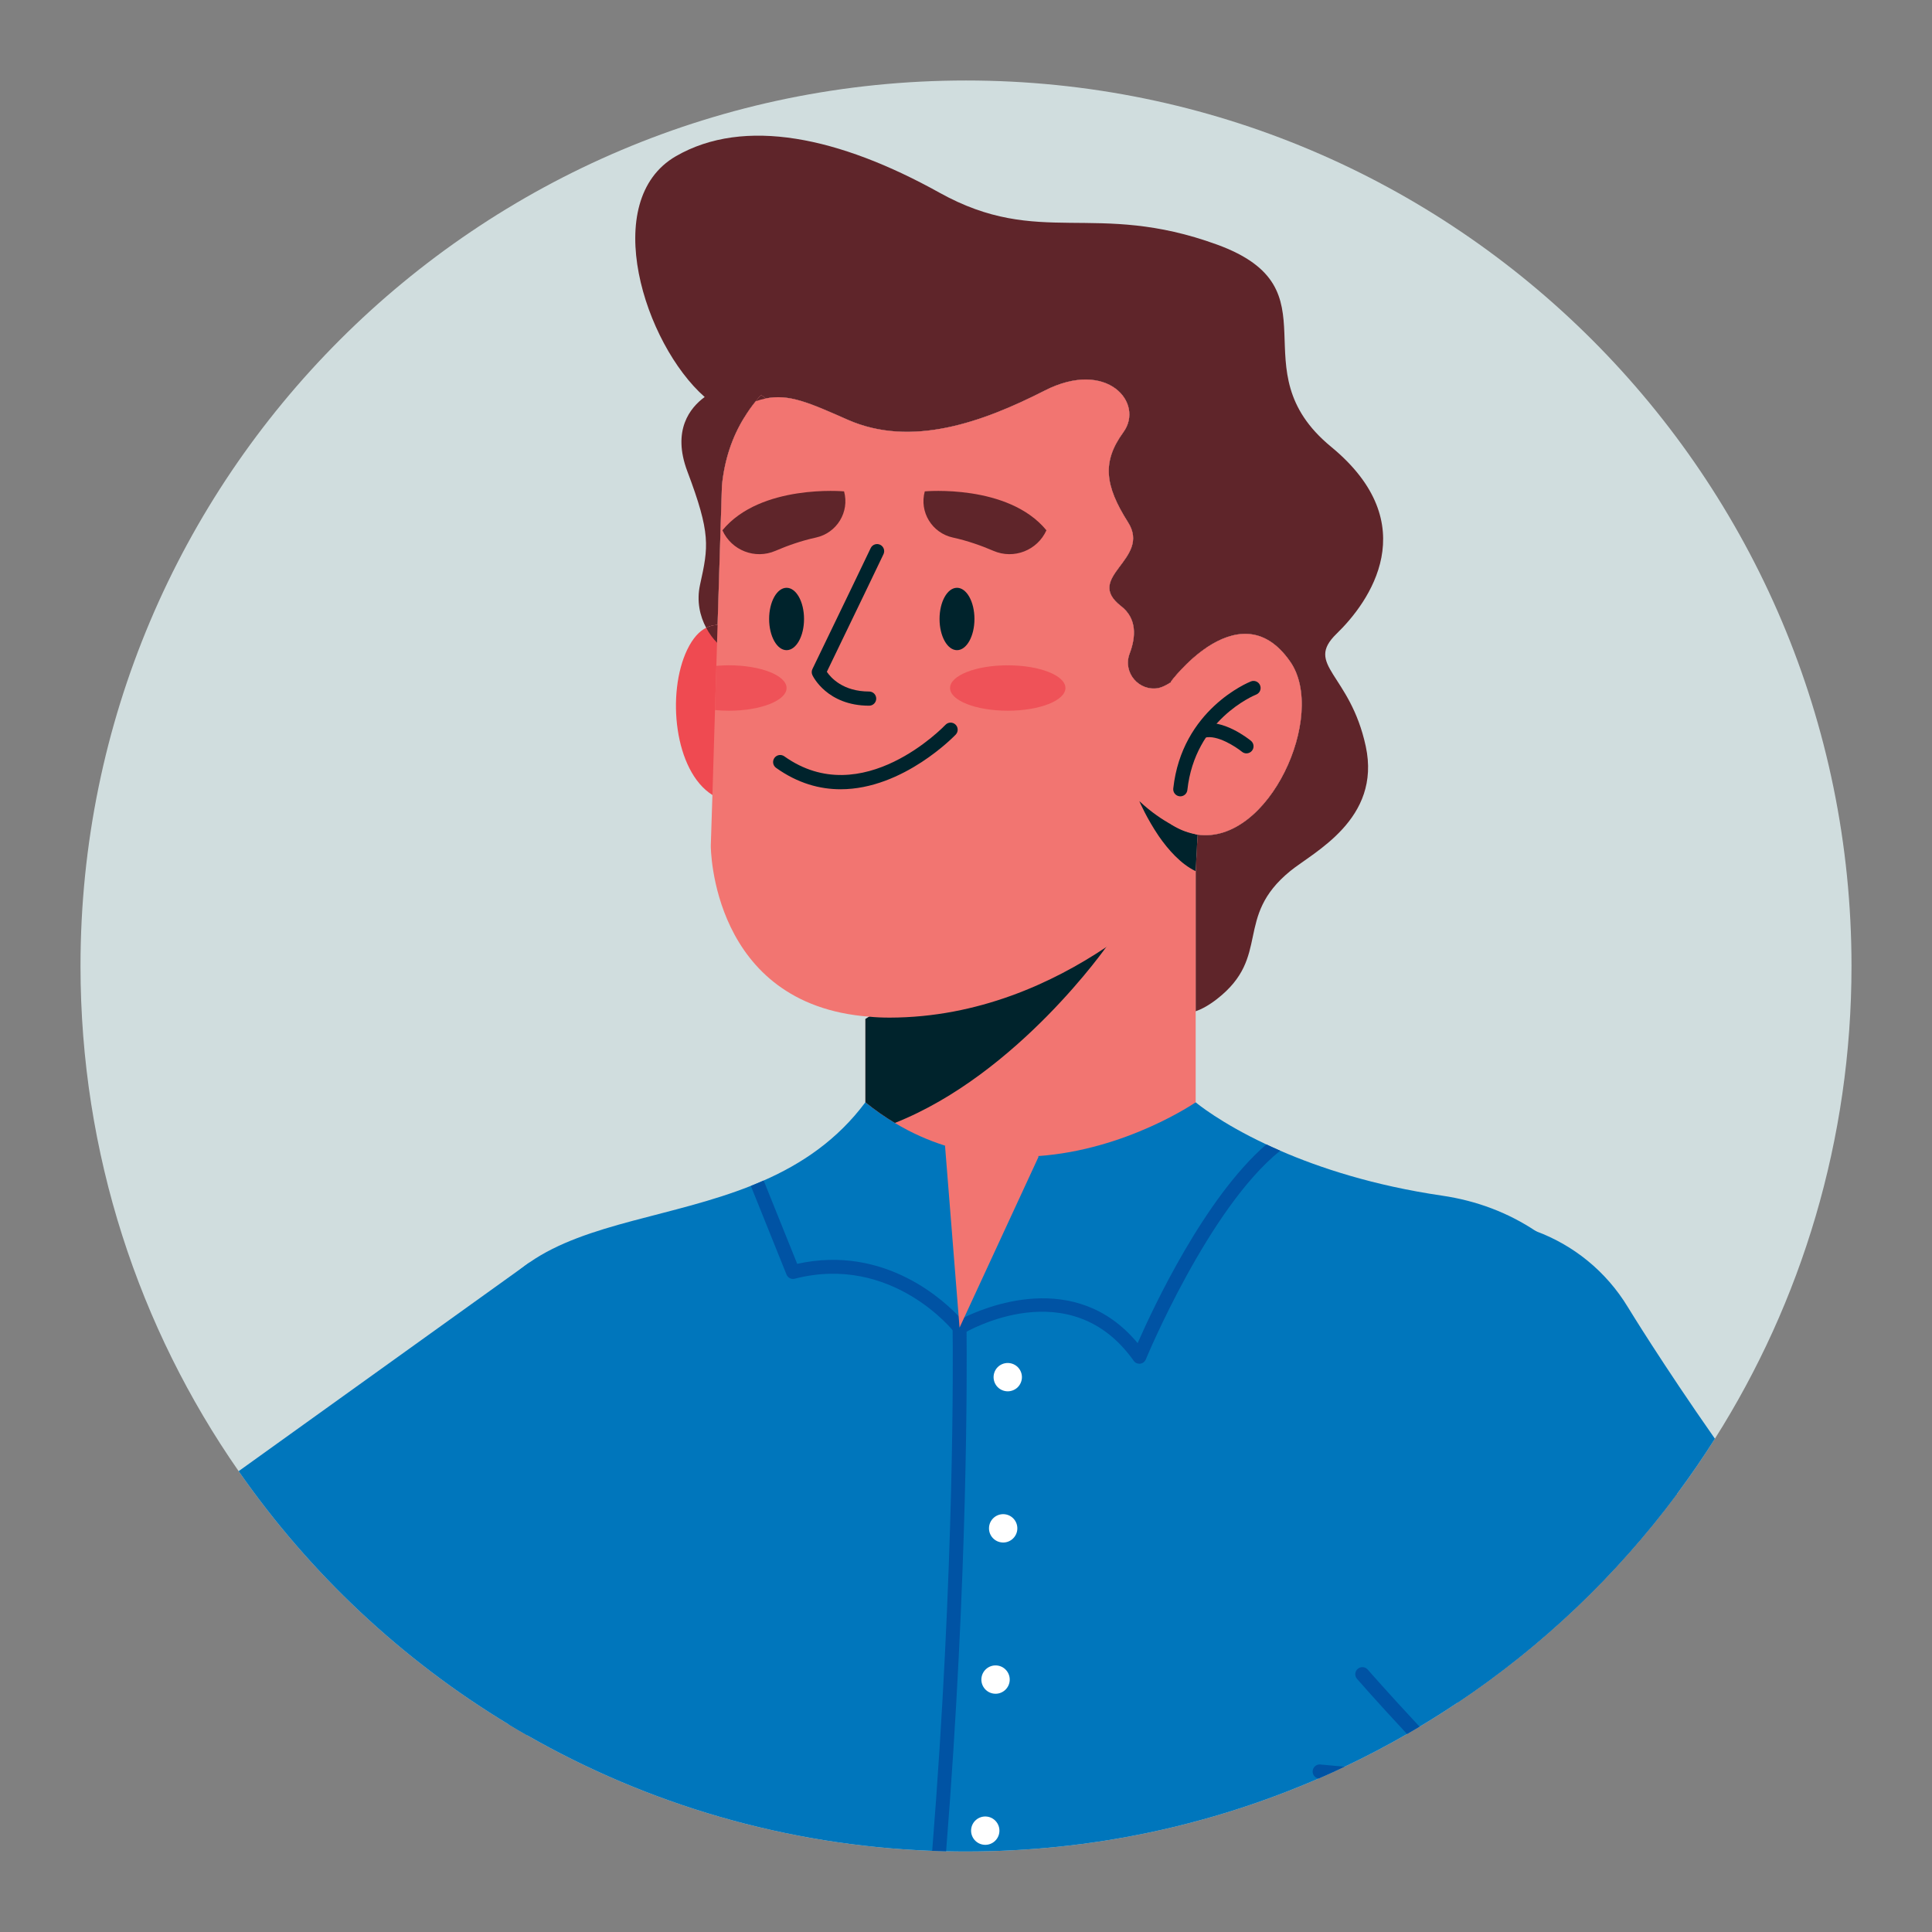 <?xml version="1.0" encoding="utf-8"?>
<!-- Generator: Adobe Illustrator 27.5.0, SVG Export Plug-In . SVG Version: 6.00 Build 0)  -->
<svg version="1.1" id="Layer_1" xmlns="http://www.w3.org/2000/svg" xmlns:xlink="http://www.w3.org/1999/xlink" x="0px" y="0px"
	 viewBox="0 0 2400 2400" style="enable-background:new 0 0 2400 2400;" xml:space="preserve">
<rect x="0" y="0" width="2400" height="2400" fill="#808080" stroke="none"/>
<path style="fill:#D0DDDE;" d="M2300.002,1199.995c0,215.92-62.21,417.31-169.68,587.22c-14.86,23.48-30.57,46.36-47.11,68.59
	c-75.27,101.21-167.54,189.04-272.57,259.27c-15.46,10.34-31.2,20.3-47.21,29.87c-5.16,3.08-10.34,6.12-15.56,9.12
	c-25.25,14.53-51.13,28.09-77.6,40.62c-10.67,5.06-21.44,9.95-32.3,14.66c-134.21,58.32-282.31,90.65-437.97,90.65
	c-8.26,0-16.5-0.09-24.72-0.28c-5.77-0.12-11.53-0.29-17.28-0.51c-182.59-6.85-353.79-58.21-503.08-143.54
	c-7.63-4.36-15.2-8.81-22.72-13.36c-132.84-80.2-247.35-187.72-335.75-314.76c-123.84-177.98-196.45-394.28-196.45-627.55
	c0-607.51,492.48-1100,1100-1100C1807.512,99.995,2300.002,592.485,2300.002,1199.995z"/>
<g>
	<g>
		<g>
			<g>
				<path style="fill:#0076BC;" d="M2083.212,1855.805c-75.27,101.21-167.54,189.04-272.57,259.27
					c-15.46,10.34-31.2,20.3-47.21,29.87c-5.16,3.08-10.34,6.12-15.56,9.12c-25.25,14.53-51.13,28.09-77.6,40.62
					c-10.67,5.06-21.44,9.95-32.3,14.66c-134.21,58.32-282.31,90.65-437.97,90.65c-8.26,0-16.5-0.09-24.72-0.28
					c-5.77-0.12-11.53-0.29-17.28-0.51c-182.59-6.85-353.79-58.21-503.08-143.54c-7.63-4.36-15.2-8.81-22.72-13.36
					c-18.21-247.87-63.01-386.54-46.4-463.22c10.81-49.9,34.59-83.13,66.56-106.97c1.79-1.34,3.6-2.64,5.44-3.91
					c70.74-49.12,178.21-56.64,274.92-95.05c1.34-0.53,2.67-1.06,4.01-1.6c4-1.63,7.98-3.31,11.92-5.05
					c47.36-20.85,91.44-50.32,126.37-97.23h410.2c0,0,0.03,0.02,0.08,0.06v0.01c1.71,1.44,30.79,25.55,87.77,52.29
					c1.37,0.65,2.76,1.3,4.17,1.95c0.7,0.32,1.41,0.65,2.12,0.98c2.13,0.98,4.3,1.96,6.51,2.93c0.74,0.32,1.48,0.65,2.23,0.98
					c0.74,0.33,1.48,0.66,2.23,0.98c49.41,21.48,116.31,43.39,201,55.82c43.3,6.34,82.24,21.24,116.69,44.18
					C1996.552,1588.355,2055.532,1700.225,2083.212,1855.805z"/>
			</g>
		</g>
		<g>
			<g>
				<path style="fill:#0076BC;" d="M654.922,2155.665c-7.63-4.36-15.2-8.81-22.72-13.36c-132.84-80.2-247.35-187.72-335.75-314.76
					l355.91-255.43l5.44-3.91C637.252,1607.455,649.912,2015.445,654.922,2155.665z"/>
			</g>
		</g>
		<g>
			<g>
				<g>
					<g>
						<path style="fill:#FFFFFF;" d="M1251.861,1728.349c-4.645,0-9.153-1.867-12.466-5.141c-0.807-0.846-1.547-1.727-2.184-2.678
							c-0.633-0.985-1.158-2.007-1.62-3.064c-0.419-1.056-0.773-2.148-0.983-3.273c-0.248-1.163-0.354-2.325-0.354-3.451
							c0-4.65,1.867-9.192,5.141-12.466c0.813-0.81,1.727-1.55,2.679-2.184c0.95-0.635,2.006-1.163,3.062-1.62
							c1.059-0.423,2.149-0.776,3.276-0.986c5.739-1.162,11.795,0.703,15.881,4.789c3.311,3.309,5.175,7.816,5.175,12.466
							c0,4.613-1.864,9.156-5.175,12.466C1261.018,1726.482,1256.477,1728.349,1251.861,1728.349z"/>
					</g>
				</g>
			</g>
			<g>
				<g>
					<g>
						<path style="fill:#FFFFFF;" d="M1222.567,2291.658c0.457,0.035,0.914,0.072,1.371,0.072c9.12,0,16.834-7.043,17.535-16.269
							c0.743-9.683-6.514-18.17-16.197-18.909c-9.683-0.74-18.171,6.512-18.91,16.197
							C1205.627,2282.432,1212.882,2290.919,1222.567,2291.658z"/>
					</g>
					<g>
						<path style="fill:#FFFFFF;" d="M1235.665,2104.006c0.35,0.034,0.705,0.034,1.056,0.034c9.226,0,17.007-7.218,17.571-16.547
							c0.565-9.722-6.832-18.068-16.55-18.628c-9.718-0.564-18.029,6.83-18.628,16.547
							C1218.55,2095.096,1225.947,2103.442,1235.665,2104.006z"/>
					</g>
					<g>
						<path style="fill:#FFFFFF;" d="M1245.455,1916.143c0.244,0,0.492,0.034,0.74,0.034c9.364,0,17.183-7.431,17.568-16.902
							c0.389-9.718-7.145-17.922-16.867-18.312c-9.718-0.388-17.924,7.15-18.309,16.868
							C1228.164,1907.55,1235.734,1915.755,1245.455,1916.143z"/>
					</g>
				</g>
			</g>
		</g>
		<g>
			<g>
				<g>
					<path style="fill:#0053A4;" d="M1699.042,2074.005c0.75,0.87,24.47,28.13,64.39,70.94c-5.16,3.08-10.34,6.12-15.56,9.12
						c-38.57-41.42-61.4-67.64-62.14-68.51c-3.21-3.7-2.79-9.26,0.88-12.43C1690.272,2069.955,1695.832,2070.345,1699.042,2074.005z
						"/>
				</g>
			</g>
			<g>
				<g>
					<path style="fill:#0053A4;" d="M1640.222,2191.905l30.05,2.78c-10.67,5.06-21.44,9.95-32.3,14.66
						c-4.52-0.74-7.75-4.86-7.32-9.49C1631.102,2195.015,1635.402,2191.405,1640.222,2191.905z"/>
				</g>
			</g>
		</g>
		<g>
			<g>
				<g>
					<path style="fill:#0053A4;" d="M932.733,1473.172l44.316,110.149c1.623,4.041,5.975,6.217,10.155,5.146
						c120.925-31.052,197.223,65.074,197.983,66.075c2.659,3.419,7.495,4.352,11.226,2.107
						c5.388-3.212,133.221-77.336,211.902,33.78c1.624,2.313,4.249,3.66,7.047,3.66c0.311,0,0.656-0.034,0.966-0.069
						c3.143-0.346,5.803-2.383,7.012-5.284c0.932-2.211,78.095-188.07,167.001-259.292c-6.01-2.59-11.779-5.215-17.27-7.805
						c-76.609,66.178-140.543,202.75-159.851,246.857c-77.473-93.328-191.144-44.349-219.225-30.119
						c-19.1-20.966-93.846-92.671-203.682-68.39l-41.655-103.481C943.407,1468.82,938.088,1471.031,932.733,1473.172z"/>
				</g>
			</g>
		</g>
		<g>
			<g>
				<g>
					<path style="fill:#0053A4;" d="M1175.282,2299.715c-5.77-0.12-11.53-0.29-17.28-0.51c28.04-350.56,25.77-615.89,25.39-646.82
						c-0.02-1.8-0.04-2.81-0.04-2.99c-0.07-4.58,3.44-8.39,7.95-8.78c0.18-0.02,0.36-0.03,0.55-0.03c1.36-0.04,2.64,0.24,3.78,0.77
						c2.93,1.34,4.94,4.3,4.99,7.73c0,0.25,0.03,1.99,0.06,5.17C1201.132,1693.875,1202.762,1955.815,1175.282,2299.715z"/>
				</g>
			</g>
		</g>
	</g>
	<g>
		<g>
			<path style="fill:#0076BC;" d="M2130.322,1787.215c-14.86,23.48-30.57,46.36-47.11,68.59
				c-75.27,101.21-167.54,189.04-272.57,259.27c-103.2-141.25-170.41-251.93-173.9-257.7c-64.43-106.5-30.33-245.05,76.17-309.48
				c61.16-37.01,132.91-41.5,195.11-18.44c46.08,17.07,86.93,49.27,114.35,94.57
				C2023.962,1626.655,2065.112,1694.075,2130.322,1787.215z"/>
		</g>
	</g>
	<g>
		<g>
			<g>
				<path style="fill:#5F252A;" d="M1696.583,927.049c19.561,90.719-65.088,131.526-93.755,154.965
					c-70.484,57.5-23.101,106.064-91.056,159.012c-9.781,7.588-18.549,12.478-26.474,15.175v-174.356l2.361-45.022
					c88.696,12.647,161.204-148.557,115.169-214.827c-33.049-47.72-72.508-38.108-102.522-18.548v0.169c0,0,0,0-0.169,0
					c-26.643,17.536-45.528,42.999-45.528,42.999v0.843c-5.227,3.373-10.455,6.071-15.344,7.251
					c-24.451,4.553-44.686-19.222-36.086-42.492c8.094-21.247,9.274-44.011-10.623-59.356
					c-46.878-36.254,38.109-57.838,8.769-104.04c-29.341-46.203-32.208-75.544-5.903-111.797
					c26.643-36.254-20.066-91.562-97.801-51.767c-77.735,39.626-165.588,70.822-244.335,36.254
					c-47.721-21.078-73.183-32.545-102.354-26.474c-1.686-1.687-3.542-3.204-5.565-4.384c-2.192,2.529-4.552,5.227-6.576,7.756
					c-5.227,6.408-9.948,13.153-14.164,20.066c-15.177,24.451-24.619,52.611-27.823,84.649l-5.396,173.176
					c-4.721,0.169-9.443,1.18-14.164,3.541c-7.757-14.333-12.141-33.218-7.588-53.622c10.455-47.383,13.49-63.065-15.851-140.8
					c-19.223-51.093,3.542-79.084,21.584-92.237c-75.038-66.1-131.358-243.829-35.748-299.138
					c84.986-49.069,203.191-23.775,327.466,45.36c124.444,69.136,192.736,9.106,344.666,64.414
					c151.761,55.309,24.282,154.46,141.643,251.08c117.362,96.452,47.215,193.41,6.914,232.362
					C1620.029,826.38,1677.023,836.329,1696.583,927.049z"/>
				<path style="fill:#5F252A;" d="M1487.66,1036.823l-2.361,45.022v174.356c-56.488,18.38-67.449-79.59-69.473-109.942
					c-0.506-5.565-0.506-8.769-0.506-8.769s-14.67-22.595-39.289-59.187c-32.039-47.888-80.602-119.553-134.731-195.771
					c-11.635-16.356-23.607-32.882-35.579-49.575c-6.07-8.6-12.14-17.031-18.379-25.462c-6.408-8.6-12.647-17.199-18.886-25.63
					c-23.945-32.208-47.889-63.74-70.991-93.249c0-0.169,0-0.169,0-0.169c-3.542-4.216-6.745-8.262-10.117-12.309
					c-12.816-16.357-25.462-31.701-37.772-46.203c-5.901-6.914-11.635-13.659-17.199-20.066
					c-21.922-24.957-42.156-46.203-59.693-61.717c-19.897-17.705-36.422-28.329-48.057-29.678
					c4.216-6.913,8.937-13.659,14.164-20.066c2.024-2.529,4.384-5.227,6.576-7.756c2.023,1.181,3.879,2.698,5.565,4.384
					c29.171-6.071,54.634,5.396,102.354,26.474c78.747,34.568,166.6,3.372,244.335-36.254
					c77.735-39.795,124.444,15.513,97.801,51.767c-26.305,36.253-23.439,65.595,5.903,111.797
					c29.34,46.203-55.647,67.786-8.769,104.04c19.897,15.344,18.717,38.109,10.623,59.356c-8.6,23.27,11.635,47.046,36.086,42.492
					c4.89-1.179,10.117-3.878,15.344-7.251v-0.843c0,0,18.886-25.462,45.528-42.999c0.169,0,0.169,0,0.169,0v-0.169
					c30.014-19.56,69.473-29.171,102.522,18.548C1648.864,888.266,1576.356,1049.469,1487.66,1036.823z"/>
			</g>
		</g>
		<g>
			<g>
				<g>
					<path style="fill:#F27571;" d="M1485.299,1010.349v358.998c0,0-85.492,59.018-195.771,66.775
						c-36.592,2.698-75.88-0.338-115.676-12.984c-20.74-6.577-41.481-15.682-62.222-28.16c-12.309-7.419-24.45-15.851-36.591-25.631
						v-103.535l4.553-2.866l44.348-27.654l252.092-156.988l63.57-39.457l19.561-12.141l0.169-0.169L1485.299,1010.349z"/>
				</g>
			</g>
			<g>
				<g>
					<path style="fill:#F27571;" d="M1290.094,1437.051l-98.102,212.185l-18.065-226.101
						C1173.926,1423.135,1269.874,1382.071,1290.094,1437.051z"/>
				</g>
			</g>
			<g>
				<g>
					<path style="fill:#00232C;" d="M1075.026,1265.772v103.5c12.109,9.784,24.35,18.296,36.635,25.667
						c153.019-60.576,264.398-221.127,264.398-221.127l-252.113,61.513L1075.026,1265.772z"/>
				</g>
			</g>
		</g>
		<g>
			<g>
				<path style="fill:#EF4A51;" d="M945.705,807.158l-1.349,23.775l-2.529,48.057l-6.408,115.17
					c-19.897,5.058-36.76,2.023-50.418-6.576c-47.384-29.678-57.164-126.467-31.365-180.426
					c7.083-14.671,15.176-23.102,23.608-27.318c4.721-2.36,9.443-3.372,14.164-3.541c10.961-0.338,21.922,4.552,31.027,10.623
					C936.093,795.859,945.705,807.158,945.705,807.158z"/>
			</g>
		</g>
		<g>
			<g>
				<path style="fill:#5F252A;" d="M970.492,616.95c-3.204,23.101-8.262,47.046-14.333,69.641v0.169
					c-10.623,41.144-23.944,78.073-33.725,100.162c-5.396,12.478-9.612,20.066-11.635,20.74c-4.721,1.686-12.478-2.023-20.066-9.274
					c-4.721-4.722-9.612-11.13-13.49-18.549c4.721-2.36,9.443-3.372,14.164-3.541l5.396-173.176
					c3.204-32.038,12.647-60.199,27.823-84.649c4.216-6.913,8.937-13.659,14.164-20.066c2.024-2.529,4.384-5.227,6.576-7.756
					c2.023,1.181,3.879,2.698,5.565,4.384c12.647,11.803,19.223,30.521,21.752,53.116C974.876,568.724,973.696,592.5,970.492,616.95
					z"/>
			</g>
		</g>
		<g>
			<g>
				<path style="fill:#F27571;" d="M1500.307,803.616l-4.722,86.335l-0.505,8.769l-0.844,17.874l-0.336,6.239l-6.239,113.989
					l-2.361,45.022c0,0-0.169,0-0.338,0.169c-3.035,3.204-27.486,31.026-69.135,64.245c-12.478,9.779-26.474,20.235-41.987,30.521
					c-66.101,44.179-158.675,87.178-268.617,87.347c-8.938,0-17.369-0.338-25.631-1.18
					c-196.278-15.008-196.615-210.948-196.615-212.297l2.024-63.065l3.203-105.558l1.687-54.97l0.843-28.666l0.674-22.09
					l5.396-173.176c3.204-32.038,12.647-60.199,27.823-84.649c4.216-6.913,8.937-13.659,14.164-20.066
					c2.024-2.529,4.384-5.227,6.576-7.756c2.023,1.181,3.879,2.698,5.565,4.384c29.171-6.071,54.634,5.396,102.354,26.474
					c78.747,34.568,166.6,3.372,244.335-36.254c77.735-39.795,124.444,15.513,97.801,51.767
					c-26.305,36.253-23.439,65.595,5.903,111.797c29.34,46.203-55.647,67.786-8.769,104.04
					c19.897,15.344,18.717,38.109,10.623,59.356c-8.6,23.27,11.635,47.046,36.086,42.492c4.89-1.179,10.117-3.878,15.344-7.251
					v-0.843c0,0,18.886-25.462,45.528-42.999C1500.307,803.616,1500.307,803.616,1500.307,803.616z"/>
			</g>
		</g>
		<g>
			<g>
				<path style="fill:#5F252A;" d="M1299.907,658.755L1299.907,658.755c-11.292,25.017-40.526,36.402-65.741,25.559
					c-14.725-6.332-32.091-12.557-50.401-16.542c-25.964-5.651-41.997-31.747-34.97-57.374l0,0
					C1148.794,610.398,1252.415,600.9,1299.907,658.755z"/>
			</g>
		</g>
		<g>
			<g>
				<path style="fill:#5F252A;" d="M897.416,658.755L897.416,658.755c11.293,25.017,40.528,36.402,65.742,25.559
					c14.724-6.332,32.091-12.557,50.4-16.542c25.964-5.651,41.998-31.747,34.97-57.374l0,0
					C1048.529,610.398,944.909,600.9,897.416,658.755z"/>
			</g>
		</g>
		<g>
			<g>
				<path style="fill:#5F252A;" d="M950.932,495.036c-3.878,0.843-7.926,1.855-12.141,3.372c2.024-2.529,4.384-5.227,6.576-7.756
					C947.39,491.832,949.246,493.349,950.932,495.036z"/>
				<path style="fill:#5F252A;" d="M1500.138,803.616c-1.349,1.686-9.78,11.973-20.909,23.101
					c-7.419,7.419-16.188,15.177-24.619,20.74v-0.843C1454.609,846.615,1473.495,821.153,1500.138,803.616z"/>
			</g>
		</g>
		<g style="opacity:0.8;">
			<g>
				<g>
					<ellipse style="fill:#EF4A51;" cx="1251.861" cy="854.67" rx="71.668" ry="28.208"/>
				</g>
			</g>
		</g>
		<g style="opacity:0.8;">
			<g>
				<g>
					<path style="fill:#EF4A51;" d="M888.199,882.056c5.527,0.552,11.329,0.829,17.27,0.829c39.548,0,71.636-12.642,71.636-28.22
						s-32.088-28.219-71.636-28.219c-5.354,0-10.569,0.242-15.577,0.69L888.199,882.056z"/>
				</g>
			</g>
		</g>
		<g>
			<g>
				<g>
					<path style="fill:#00232C;" d="M1167.137,768.919c0,21.396,9.705,38.742,21.678,38.742c11.972,0,21.677-17.346,21.677-38.742
						c0-21.398-9.705-38.742-21.677-38.742C1176.842,730.177,1167.137,747.522,1167.137,768.919z"/>
				</g>
			</g>
			<g>
				<g>
					<ellipse style="fill:#00232C;" cx="977.121" cy="768.919" rx="21.677" ry="38.742"/>
				</g>
			</g>
			<g>
				<g>
					<path style="fill:#00232C;" d="M1079.676,876.635c-52.17,0-69.773-36.434-70.499-37.985c-1.121-2.402-1.101-5.18,0.059-7.565
						c35.771-73.711,72.009-149.468,72.373-150.224c2.094-4.386,7.346-6.241,11.74-4.144c4.385,2.097,6.238,7.354,4.14,11.74
						c-0.354,0.743-35.247,73.686-70.362,146.082c5.027,7.412,20.124,24.49,52.548,24.49c4.862,0,8.804,3.941,8.804,8.803
						C1088.48,872.694,1084.538,876.635,1079.676,876.635z"/>
				</g>
			</g>
			<g>
				<g>
					<path style="fill:#00232C;" d="M1044.208,980.452c-25.767,0-53.058-7.277-80.141-26.605c-3.958-2.825-4.877-8.322-2.054-12.28
						c2.83-3.959,8.325-4.872,12.28-2.053c96.882,69.139,199.135-37.982,200.156-39.073c3.326-3.547,8.897-3.729,12.445-0.404
						c3.546,3.326,3.728,8.896,0.402,12.444C1186.448,913.386,1122.397,980.452,1044.208,980.452z"/>
				</g>
			</g>
		</g>
		<g>
			<g>
				<path style="fill:#00232C;" d="M1487.66,1036.823l-2.361,45.022c0,0-0.169,0-0.338,0.169
					c-17.874-8.6-33.556-26.136-45.36-43.168c-14.67-21.584-23.775-42.325-24.282-43.674c14.67,13.827,29.004,23.27,40.807,29.678
					c1.179,0.505,2.192,1.181,3.204,1.686c12.478,6.071,21.921,8.769,25.968,9.781
					C1486.142,1036.485,1486.816,1036.654,1487.66,1036.823z"/>
			</g>
		</g>
		<g>
			<g>
				<path style="fill:#F27571;" d="M1487.66,1036.823c-0.844-0.169-1.518-0.338-2.361-0.506c-8.6-1.517-17.369-4.553-26.136-9.612
					c-1.012-0.674-2.023-1.181-3.035-1.855c-0.506-0.338-1.012-0.674-1.518-1.012V846.615c0,0,18.886-25.462,45.528-42.999
					c0.169,0,0.169,0,0.169,0v-0.169c30.014-19.56,69.473-29.171,102.522,18.548
					C1648.864,888.266,1576.356,1049.469,1487.66,1036.823z"/>
			</g>
		</g>
		<g>
			<g>
				<path style="fill:#00232C;" d="M1466.244,989.231c-0.32,0-0.643-0.018-0.966-0.051c-4.835-0.53-8.325-4.877-7.796-9.71
					c10.692-97.735,92.942-131.585,96.435-132.978c4.519-1.806,9.639,0.403,11.437,4.92c1.799,4.509-0.395,9.624-4.904,11.43l0,0
					c-3.094,1.249-75.953,31.573-85.465,118.544C1474.49,985.891,1470.677,989.231,1466.244,989.231z"/>
			</g>
		</g>
		<g>
			<g>
				<path style="fill:#00232C;" d="M1548.394,935.866c-1.95,0-3.91-0.645-5.544-1.969c-7.658-6.204-30.863-21.448-46.045-17.564
					c-4.715,1.2-9.509-1.637-10.712-6.347c-1.207-4.71,1.637-9.505,6.345-10.71c26.438-6.765,58.006,18.098,61.52,20.958
					c3.768,3.067,4.34,8.612,1.272,12.384C1553.49,934.756,1550.952,935.866,1548.394,935.866z"/>
			</g>
		</g>
	</g>
</g>
</svg>
